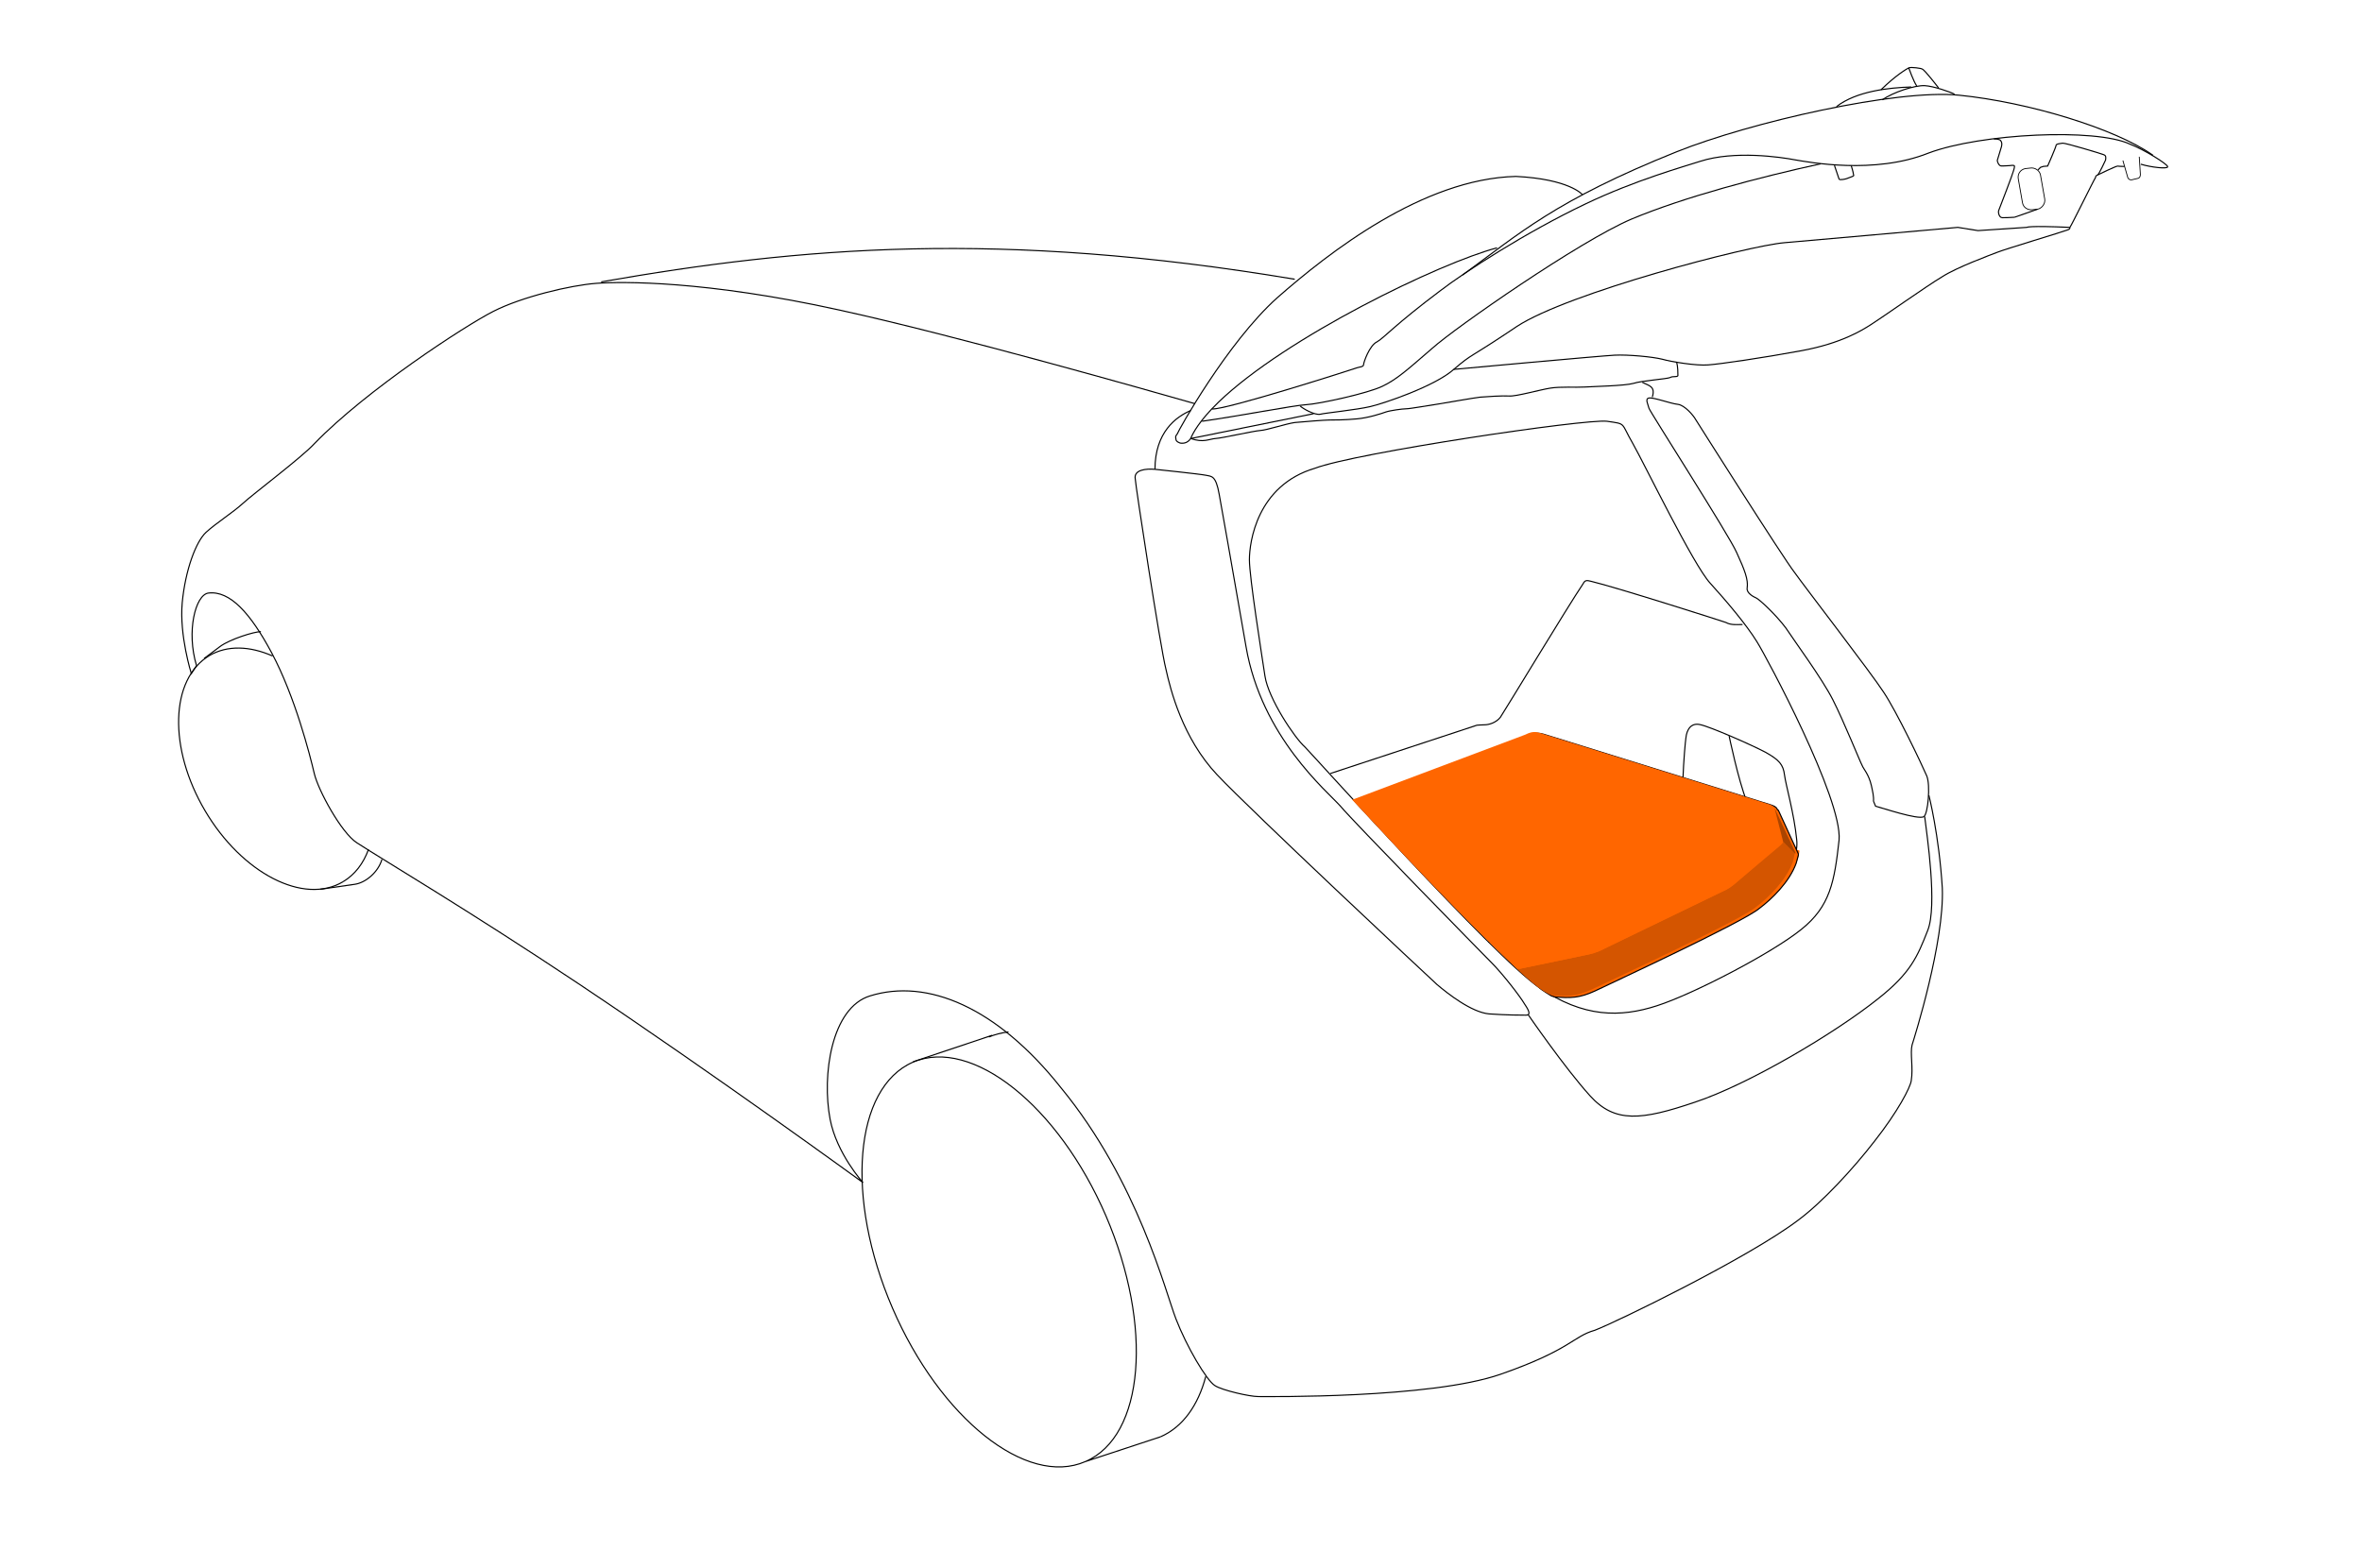 <svg id="svg8" width="562.8mm" height="373.6mm" version="1.1" viewBox="0 0 562.8 373.6" xmlns="http://www.w3.org/2000/svg" xmlns:cc="http://creativecommons.org/ns#" xmlns:dc="http://purl.org/dc/elements/1.1/" xmlns:rdf="http://www.w3.org/1999/02/22-rdf-syntax-ns#" xmlns:xlink="http://www.w3.org/1999/xlink">
  <g id="chassis" transform="translate(121.1,33.44)" fill="none" stroke="#000">
    <path id="path992" d="m-74.27 125.2c-2.46-8.1-0.28-16.9 2.84-17.3 5.1-0.6 9.96 4.7 15.09 14.3 5.54 10.4 9.07 24.2 10.12 28.7 0.94 4 6.43 14.1 10.12 16.5 6.78 4.4 26.443 16 52.84 33.6 32.66 21.8 67.78 47.4 67.78 47.4s-6.26-6.9-7.83-15.1c-1.99-10.4 0.28-26.6 9.55-29.4 13.52-4.2 30.16 2.6 45.46 21.9 18.4 22.4 24.9 48.7 27.4 55.1 2.5 6.5 7.3 14.7 9.3 15.9 1.7 1.1 8.2 2.6 10.3 2.6s41 0.5 57.7-5.3c16.9-5.9 17.2-9 22.5-10.5 5-1.9 36.5-17.2 48.4-26.2 5.7-4.2 13.1-12.2 18.2-18.8 5.6-7.1 8.6-12.9 8.8-14.5 0.5-3-0.3-6.6 0.2-8.5 0.6-1.9 7.7-24.5 7.2-37.4-0.8-12.8-3.2-22.1-3.2-22.1" stroke-width=".265px"/>
    <path id="path1013" d="m325.3 157.5l0.5 1.2c1.6 0.4 10.1 3.3 11.5 2.5 1-0.7 1.6-7.5 0.7-9.7-1.2-2.8-7.2-15.4-10.3-20-2.9-4.5-18.8-25.1-21.2-28.5-2.7-3.43-23-35.55-23.6-36.5-0.5-0.93-2.6-3.39-4.2-3.57-1.8-0.19-5.8-1.72-6.9-1.51-1 0.18-0.2 1.51 0 2.43 0.3 0.96 19.1 30.25 20.9 34.4 1.9 4.15 2.8 6.45 2.5 8.45-0.2 1.2 1.5 2.1 2.2 2.4 0.8 0.4 4.6 3.9 7 7.1 2.1 3.2 8.6 12 11.2 17.1s6.5 14.8 7 15.7c0.3 0.8 1.6 2.1 2.2 4.8 0.3 1.4 0.6 2.6 0.5 3.7z" stroke-width=".265px"/>
    <path id="path1015" d="m154.1 78.41c-2.1-0.19-5.1 0.1-4.7 2.28 0 1.14 6 40.31 7.3 45.31 1.1 5 4 16.5 12.2 25.2s50 47.8 52.4 50c2.6 2.2 8.2 6.6 12.4 7 4.3 0.3 7.7 0.3 8.8 0.3 1 0 1-0.7-0.3-2.6-1.1-1.9-5.3-7.3-7.9-9.9-2.7-2.7-33.1-33.8-36-37.3-3.2-3.6-18.8-16.5-22.5-38-3.7-21.39-5.6-31.79-6.4-36.34-0.8-4.52-1.8-4.23-3.1-4.52-1.4-0.3-12.2-1.43-12.2-1.43z" stroke-width=".265px"/>
    <path id="path1071" d="m-74.27 125.2l-1.24 1.9s-2.88-9.1-2.17-16.9c0.74-7.8 3.28-14.59 5.69-16.79s6.35-4.68 8.73-6.85c2.36-2.2 14.16-11.06 17.09-14.29 12.43-12.82 35.94-28.11 42.611-31.5 6.824-3.48 18.359-6.21 24.499-6.68 6.14-0.45 26.09-0.67 57.92 6.35 27.94 6.12 73.84 19.21 84.74 22.32" stroke-width=".265px"/>
    <path id="path1017" d="m162.6 64.41c-3.5 1.49-8.5 5.17-8.5 14" stroke-width=".265px"/>
    <path id="path1019" d="m22.15 33.74c47.55-8.33 94.85-12.41 165.25-0.63" stroke-width=".265px"/>
    <path id="path1023" d="m235.6 25.63c-13.5 3.55-50.3 21.27-66.4 36.81-4.6 4.47-6.1 7.42-6.6 8.64-0.8 1.21-1.9 1.11-2.2 1.11-0.5 0-1.3-0.45-1.3-0.9s-0.3-0.58 0.3-1.3c0.2-0.71 11.9-21.75 23.8-32.44 12.2-10.71 34.7-28.389 56.9-28.945 12.7 0.635 15.8 4.295 15.8 4.295" stroke-width=".265px"/>
    <path id="path1025" d="m389 5.694c2.4 0.741 6.4 1.191 6.4 0.609 0-0.609-5.6-4.101-9-5.398-8.2-3.845-35.5-2.558-48 2.138-12.9 5.151-28.5 2.175-31.9 1.593-3.2-0.609-14.3-2.276-22.5 0.37-3.7 1.205-15.5 4.495-27.3 10.144-14.2 6.75-28.8 16.23-34.6 20.68-10.9 8.18-13.5 11.33-15.1 12.2-1.8 0.85-3.2 4.92-3.2 5.45s-1 0.53-1.6 0.74c-0.5 0.21-31.4 10.12-34.5 9.8" stroke-width=".265px"/>
    <path id="path1027" d="m227.4 32.1c13.5-9.84 22-17.73 51-29.369 17.5-7.016 52.4-14.981 67.3-13.481 16.5 1.658 37.2 7.946 46.2 14.323" stroke-width=".265px"/>
    <path id="path1029" d="m312.7 5.6c-14.6 3.202-32.4 7.87-45.1 13.19-12.4 5.29-41.8 25.75-47.4 30.75-5.8 5-8.4 7.41-11.9 9.07-3.4 1.67-15.1 4.24-18.2 4.4-2.9 0.16-16.5 2.79-24.8 3.95" stroke-width=".265px"/>
    <path id="path1031" d="m225.3 54.59s35.4-3.25 38.3-3.38c3.2-0.16 9 0.37 11.4 0.97 2.1 0.61 8.2 1.59 10.9 1.35 2.9-0.21 12.9-1.66 22.2-3.38 9.5-1.75 14.5-4.87 16.7-6.3 2.3-1.43 13.2-9.16 16.9-11.35 3.4-2.2 11.4-5.16 13.2-5.85 1.6-0.66 15.9-4.97 16.4-5.21 0.8-0.24 0.8-0.37 0.8-0.69 0.3-0.29 5.8-11.51 6.1-11.88 0-0.371 0.3-0.529 0.5-0.609 0.3-0.08 1.9-3.568 1.9-3.568 0.1-0.753 0.1-1.056-0.5-1.283-0.5-0.227-9.1-2.802-9.7-2.726-0.5 0.076-1.6 0.151-1.6 0.53 0 0.378-2 4.922-2 4.922l-1 0.08-0.7 0.227-0.6 0.606" stroke-width=".265px"/>
    <path id="path1033" d="m372.1 20.75c-10-0.45-10.3 0-10.3 0l-11.6 0.77-4.8-0.77s-32.3 2.88-41.3 3.65c-8.7 0.74-51.6 11.96-63.8 19.98-11.9 8.02-10.3 6.19-15 10.21-4.5 4.02-16.7 8.13-19.9 8.87-3.2 0.76-10.8 1.53-11.9 1.82-1.3 0.29-4.2-1.35-4.8-1.96" stroke-width=".265px"/>
    <path id="path1035" d="m358.9 18.34c-1.3 0.1-2.4 0.1-2.9 0.1-0.8 0-1.1-1.43-0.8-1.88 0.2-0.45 3.4-8.868 3.4-9.106 0 0 0.3-0.854 0.3-1.247 0.1-0.39-1.1-0.181-1.1-0.181-0.3 0-1.7 0.125-2.1 0.08-0.5-0.05-0.9-0.943-0.9-1.313 0.1-0.367 1-3.302 1-3.302 0.2-0.761 0-1.168-0.2-1.413-0.1-0.27-1-0.456-1.6-0.38" stroke-width=".265px"/>
    <path id="path1037" d="m378.7 8.261s4.5-2.196 4.8-2.117c0.3 0.08 1.6 0.08 1.6 0.08" stroke-width=".265px"/>
    <path id="path1041" d="m316 5.985s1 3.007 1.1 3.255c0.1 0.311 1.6-0.01 1.8-0.106 0.6-0.227 1.1-0.404 1.4-0.529 0.5-0.194 0.2-0.318 0.2-0.635 0-0.318-0.5-1.932-0.5-1.932" stroke-width=".265px"/>
    <path id="path1045" d="m316.5-8.046c4.8-3.694 12.5-4.494 17.8-4.664" stroke-width=".265px"/>
    <path id="path1047" d="m327.1-12.06c3.7-3.59 6.1-4.93 6.6-5.2 0.6-0.26 3 0.11 3.2 0.27 0.6 0.16 3.9 4.5 3.9 4.5" stroke-width=".265px"/>
    <path id="path1049" d="m327.4-9.652c2.6-1.818 7.7-3.478 10.1-3.378 2.1 0.11 6.3 1.56 7.1 2.04" stroke-width=".265px"/>
    <path id="path1051" d="m333.7-17.26s1.2 3.36 1.9 4.29" stroke-width=".265px"/>
    <path id="path1058" transform="rotate(-13.24)" d="m377.4 92.82l-0.7 4.13c-0.1 0.44-0.3 0.8-0.8 0.81h-1.5c-0.4 0-0.8-0.36-0.8-0.81l-0.2-4.15" color="#000000" color-rendering="auto" image-rendering="auto" shape-rendering="auto" solid-color="#000000" stroke-miterlimit="10" stroke-width=".2" style="isolation:auto;mix-blend-mode:normal"/>
    <path id="rect1060" d="m361.5 6.735l1.1-0.115c1.1-0.201 2.3 0.532 2.5 1.675l1 5.685c0.2 1.14-0.7 2.24-1.7 2.44l-1.2 0.12c-1.2 0.12-2.2-0.53-2.4-1.68l-1-5.683c-0.2-1.142 0.5-2.223 1.7-2.442z" color="#000000" color-rendering="auto" image-rendering="auto" shape-rendering="auto" solid-color="#000000" stroke-miterlimit="10" stroke-width=".2" style="isolation:auto;mix-blend-mode:normal"/>
    <path id="path1063" d="m364.4 16.41l-5.5 1.93" stroke-width=".265px"/>
    <path id="path1073" d="m191.9 65.15l-29.3 5.93" stroke-width=".265px"/>
    <path id="path1077" d="m137.5 314.9c-14 6.1-34.6-10.3-45.95-36.6-11.34-26.3-9.15-52.5 4.89-58.6 14.06-6 34.66 10.4 45.96 36.6 11.3 26.3 9.2 52.6-4.9 58.6l17.9-5.9" stroke-width=".265px"/>
    <path id="path1121" d="m114.5 213.7c1.5-0.6 3-1 4.7-1.2" stroke-width=".265px"/>
    <path id="path1077-9" d="m166.2 294.6c-1.8 6.9-5.5 12.1-10.8 14.4" stroke-width=".265px"/>
    <path id="path1137" d="m-39.36 176.7c-9.36 5.6-24.08-2-32.87-16.9-8.8-14.9-8.34-31.4 1.02-37 4.26-2.5 9.64-2.3 15.06 0.1" stroke-width=".265px"/>
    <path id="path1099" d="m-33.3 169c-1.19 3.3-3.21 6-6.06 7.7" stroke-width=".265px"/>
    <path id="path1129" d="m-72.48 123.5l3.87-2.9c2.35-1.7 8.02-3.5 9.68-3.5" stroke-width=".265px"/>
    <path id="path1111" d="m96.48 219.6l18.82-6.3" stroke-width=".265px"/>
    <path id="path1139" d="m-44.79 178.5l8.3-1.2c2.57-0.4 5.51-2.9 6.39-5.9" stroke-width=".265px"/>
    <path id="path1292" d="m251.5 144.3l-0.7 33.5" stroke-width=".265px"/>
    <path id="path1149" d="m255.6 185.8l21 8.1" stroke-width=".265px"/>
    <path id="path1151" d="m195.9 150.9c5.8-1.9 34.9-11.5 34.9-11.5s1.1-0.1 1.9-0.1 2.6-0.4 3.7-1.8c0.9-1.3 16.3-26.8 19.7-31.8 0.5-1 1-0.8 1.9-0.6 5.9 1.4 30.7 9.3 32.1 9.8 1.3 0.7 2.6 0.5 4 0.5" stroke-width=".265px"/>
    <path id="path1153" d="m204.6 160.4c13.5-4.7 41.6-15.7 42.6-16 0.8-0.3 4.3-0.1 4.3-0.1" stroke-width=".265px"/>
    <path id="path1169" d="m247.4 185.3l-13.9 5.8" stroke-width=".265px"/>
    <path id="path1165" transform="translate(-121.1,-33.44)" d="m399.5 86.29c0.3 1.13 0.3 2.67 0.3 3.17s-1.3 0.13-1.8 0.5c-0.8 0.37-6.9 0.77-8.8 1.41-2.1 0.6-9.8 0.74-11.6 0.87-2.1 0.13-5.8-0.13-8.2 0.26-2.4 0.37-8.2 2.02-9.8 1.88-1.6-0.1-5.3 0.14-6.9 0.27-1.3 0.13-8.5 1.4-10 1.64-1.9 0.26-6.7 1.14-7.7 1.14-0.8 0-3.7 0.39-4.8 0.76-1 0.37-4.2 1.41-6.9 1.64-2.9 0.27-5.3 0.27-6.6 0.27-1 0-6.1 0.4-8.2 0.6-2.1 0.3-6.6 1.8-8.2 1.9s-9 1.8-10.6 1.9-2.9 1.1-6 0" stroke-width=".265px"/>
    <path id="path1141" transform="translate(-121.1,-33.44)" d="m458.6 194.6c0.5 4.2 3.1 21.3 0.7 27.2-2.4 6.1-4 10.1-11.9 16.3-10.4 8.3-30.9 20.4-43.6 24.6-12.7 4.3-19 5-24.9-1.5-6-6.6-14.8-19.4-14.8-19.4" stroke-width=".265px"/>
    <path id="path1143" transform="translate(-121.1,-33.44)" d="m313.3 111.6c9.8-3.7 64.5-11.82 69.6-11.2 4.7 0.7 3.2 0.2 6.1 5.2 2.9 5.1 14.5 29.1 18.5 33.4 4 4.4 8.7 10 11.1 13.9 2.4 3.8 20.4 37.5 19.6 47.3-1.1 9.9-2.1 15.8-9 21.3-6.9 5.6-25.7 15.4-34.4 18.2s-17.5 2.9-28.1-4.4c-10.8-7.3-53.7-55.2-55.8-57.3-2.4-2.1-8.7-11.5-9.5-16.9-0.8-5.3-3.7-23.5-3.7-27.7s1.8-17.7 15.6-21.8z" stroke-width=".265px"/>
    <path id="path1145" transform="translate(-121.1,-33.44)" d="m369.9 237.1c3.7 0.3 5.6 0.3 9.5-1.4 3.7-1.8 35.3-16.5 39.2-19.7 3.8-3 10.2-9.7 9.5-15.9-0.6-6.2-2.6-13-2.9-15.4-0.3-2.5-1.3-3.6-4.5-5.4-3.4-1.8-13.2-6.1-15.6-6.6-2.1-0.5-3.2 1.1-3.4 3.2-0.3 2.1-1.5 16.4-0.3 24 1.3 7.8 2.9 14.9 5.8 16.6l5.3 3.1" stroke-width=".265px"/>
    <path id="path1147" transform="translate(-121.1,-33.44)" d="m412 175.4s2.2 10.6 4.2 15.6c2.5 5.9 6.9 14 9.5 16.6" stroke-width=".265px"/>
    <path id="path1167" transform="translate(-121.1,-33.44)" d="m391.3 91.1c1.6 0.87 3.2 0.9 2.4 3.55" stroke-width=".265px"/>
  </g>
  <g id="batt-small">
    <path id="path1171" transform="scale(.265)" d="m1400 702.5c-7 0-15 1-22 3.7-11 4.1-84 30.5-129 46.8 51 55.2 114 121 137 136.8 4 2.5 7 4.7 11 6.8 13 1 23 0.8 37-5.4 14-6.8 134-62.3 148-74.4 13-10 34-30.9 36-51.8-28-8.5-187-56.8-198-60-6-1.5-13-2.5-20-2.5z" fill="#f60" fill-rule="evenodd"/>
  </g>
  <g id="batt-large" fill-rule="evenodd">
    <path id="path1145-4" transform="scale(.265)" d="m1382 659.4c-2-0.1-5 0.6-8 2.4l-156 58.6c49 52.9 98 104.3 149 152.7v0.2c1 1 11 10.5 19 16.6 3 2.1 6 4 9 5.8l3 0.9c14 1.1 22 1.1 36-5.3 14-6.8 134-62.3 148-74.4 11-8.2 27-23.7 33-40.5l2-7.3v-1.1l-18-39.3c-1-0.3-1-0.6-1-0.9v-0.2c-1-1.9-3-2.8-6-3.8l-198-61.6c-5-1.5-8-2.8-12-2.8zm224 98.8v0.4l2 1.8-2-1.8v0.1z" fill="#f60" stroke="#000" stroke-width="1px"/>
    <path id="path1145-4-8" d="m424.8 200.7l-11.4 9.9c-1 0.8-1.8 1.4-3.1 1.9l-28.1 13.6c-1.6 0.9-3.2 1.3-4.7 1.6l-15.9 3.3c0.2 0.3 2.9 2.8 5 4.4 0.8 0.6 1.6 1.1 2.4 1.5l0.8 0.3c3.7 0.3 5.8 0.3 9.5-1.4 3.7-1.8 35.5-16.5 39.2-19.7 2.9-2.2 7.1-6.3 8.7-10.7l0.5-2.2z" fill="#d45500"/>
    <path id="path1205" d="m322.2 190.6l41.2-15.5c2.2-1.1 2.9-0.6 5.2 0.1l52.4 16.3c1.4 0.4 1.8 0.7 2.2 2l1.5 6.1c0.4 1.1 0.2 1.2-0.5 1.9l-10.8 9.1c-0.9 0.8-1.9 1.4-3 1.9l-28.1 13.6c-1.6 0.9-3.2 1.3-4.9 1.6l-15.8 3.3c-13.6-12.8-26.4-26.4-39.4-40.4z" fill="#f60"/>
    <path id="path1209" d="m424.9 200.7l2.9 2.8v-0.3l-5-10.7z" fill="#a40"/>
  </g>
</svg>
